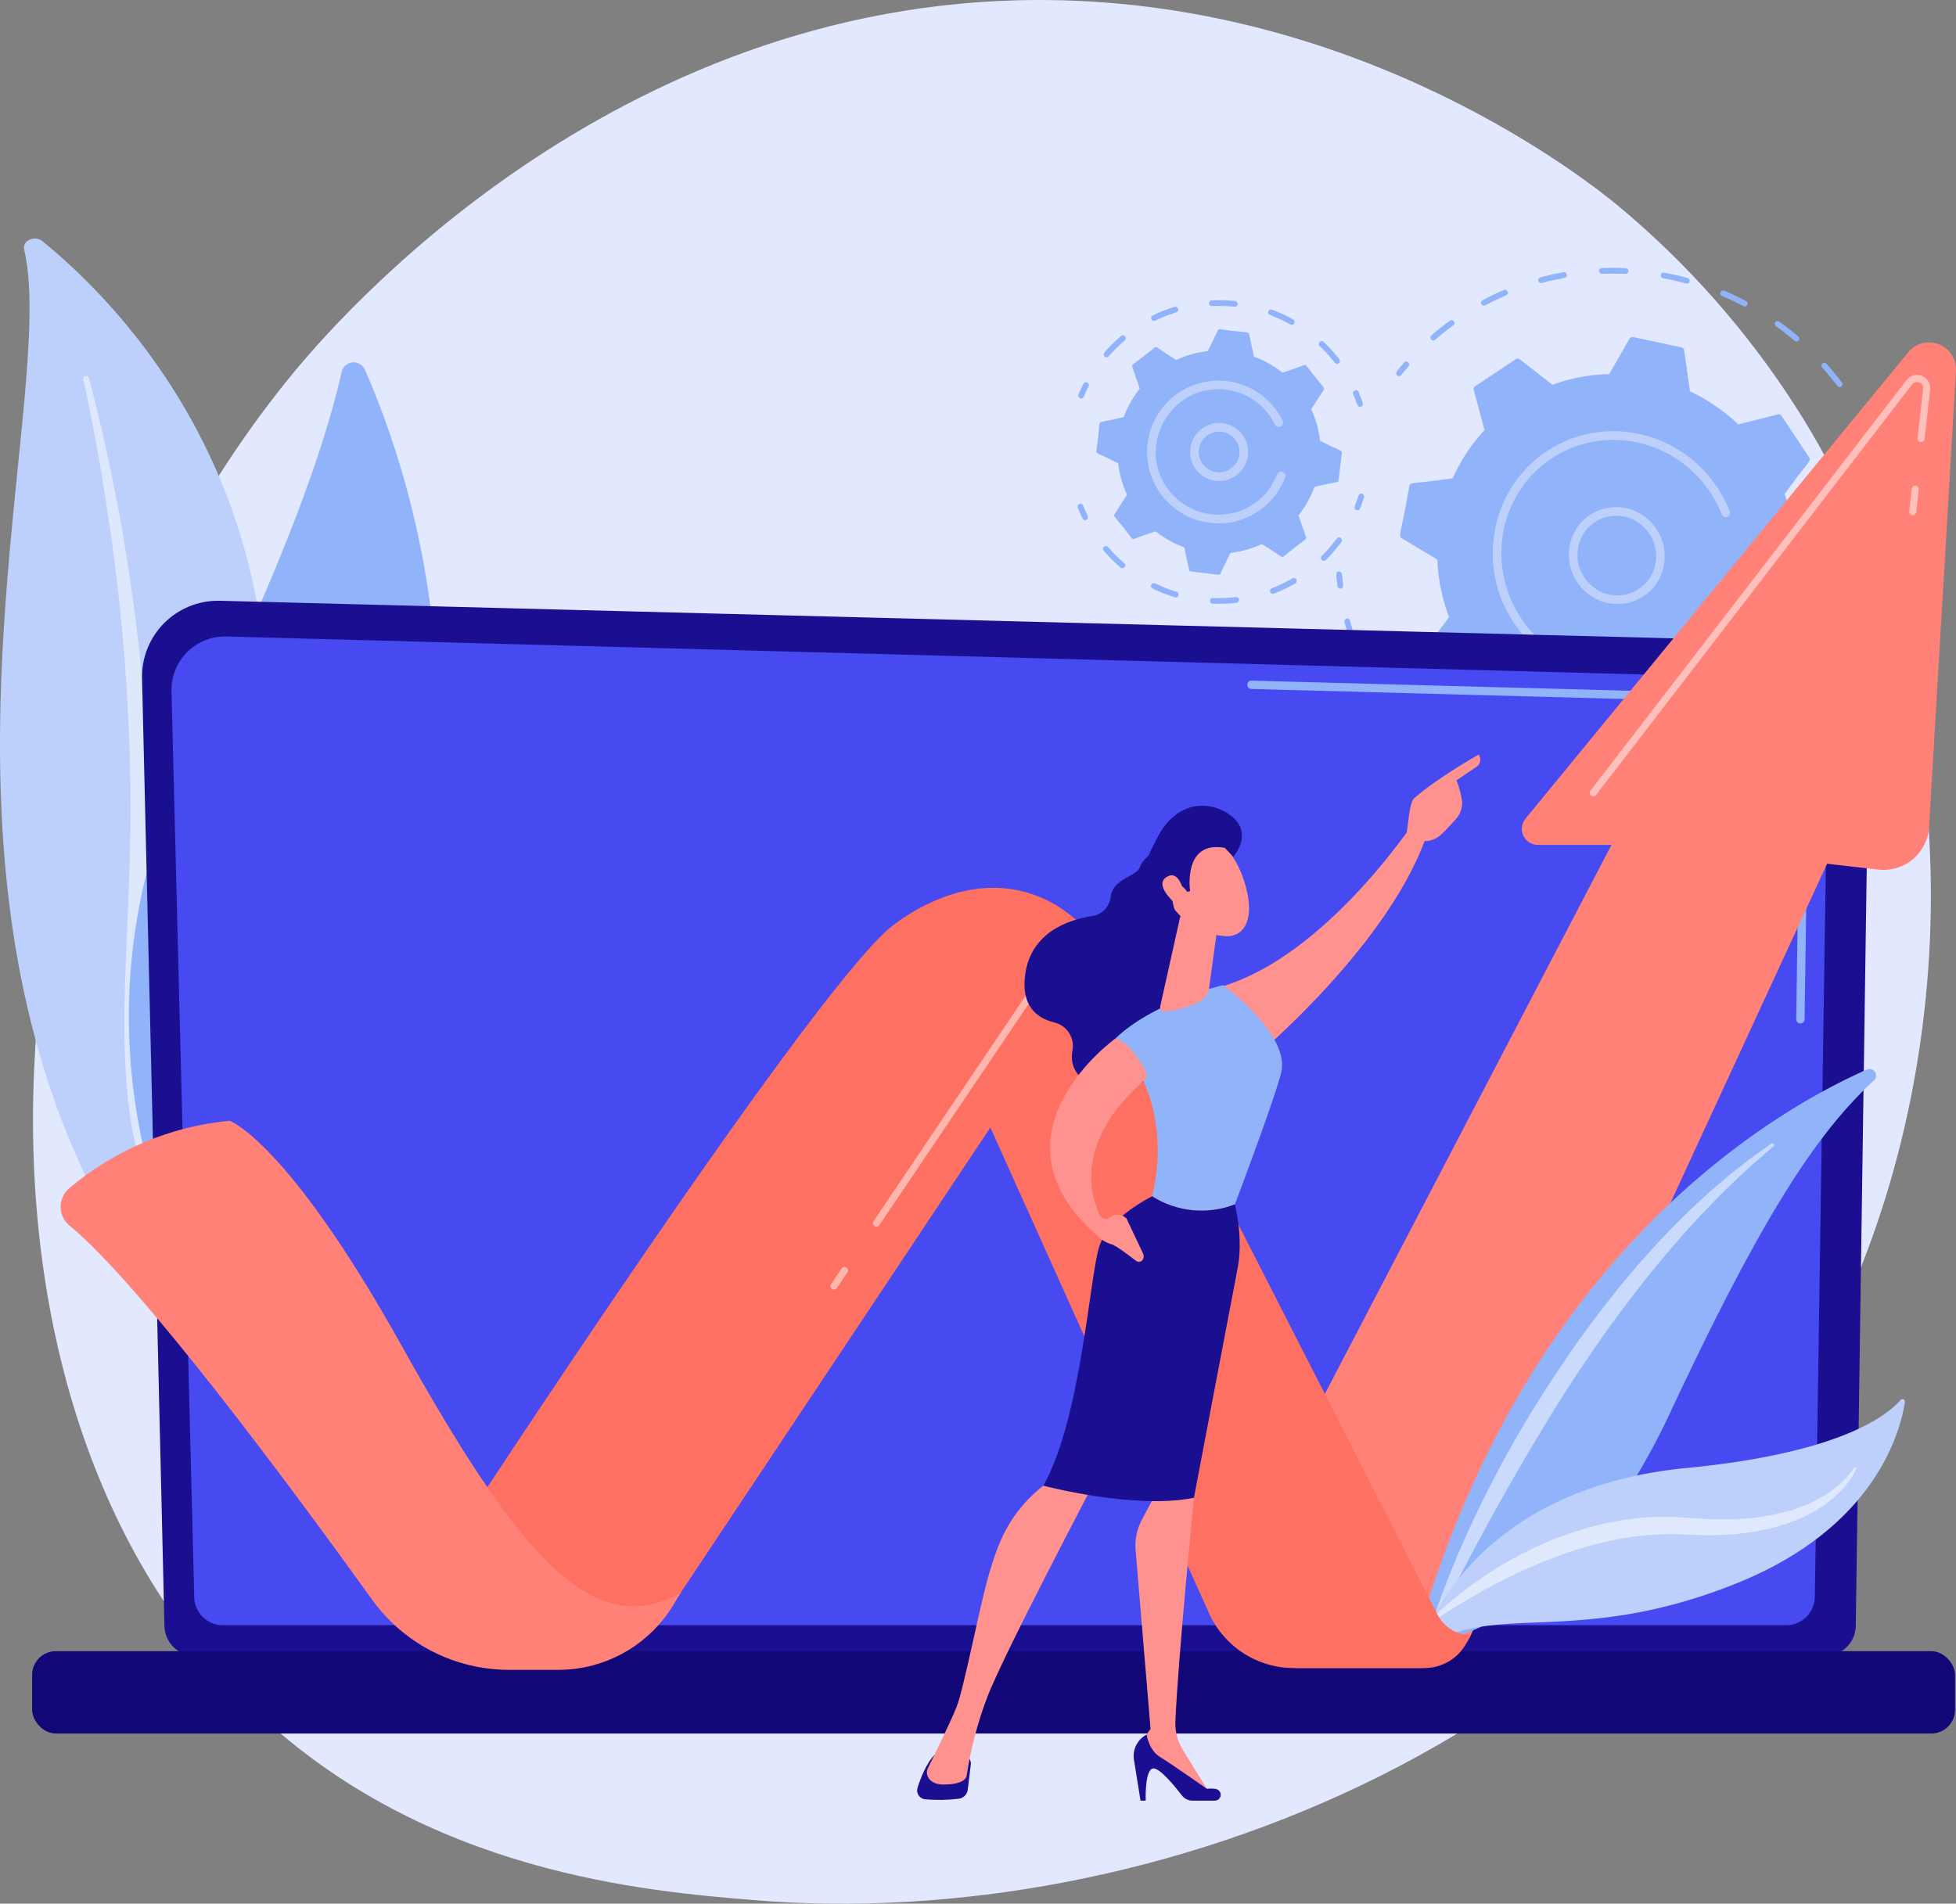 <svg id="Group_39305" data-name="Group 39305" xmlns="http://www.w3.org/2000/svg" xmlns:xlink="http://www.w3.org/1999/xlink" width="466.5" height="454.114" viewBox="0 0 466.5 454.114">
  <rect x="0" y="0" width="466.5" height="454.114" fill="#808080" stroke="none"/>
  <defs>
    <clipPath id="clip-path">
      <rect id="Rectangle_6413" data-name="Rectangle 6413" width="466.5" height="454.114" fill="none"/>
    </clipPath>
    <clipPath id="clip-path-2">
      <path id="Path_69215" data-name="Path 69215" d="M110.494,89.113C35.708,180.031,23.676,334.456,101.8,408.335c40.68,38.469,92.779,42.782,118.673,44.925C315.308,461.108,436.348,415.073,482.2,307.9c28.654-66.976,25.287-150.587-13.012-210.48A209.373,209.373,0,0,0,426.6,49.1C420.111,43.743,366.727.779,290.67.011,289.979,0,289.292,0,288.6,0,185.906,0,120.06,77.483,110.494,89.113" transform="translate(-48.543)" fill="none"/>
    </clipPath>
    <linearGradient id="linear-gradient" x1="0.162" y1="0.834" x2="0.162" y2="0.834" gradientUnits="objectBoundingBox">
      <stop offset="0" stop-color="#dae3fe"/>
      <stop offset="1" stop-color="#e9effd"/>
    </linearGradient>
    <clipPath id="clip-path-4">
      <rect id="Rectangle_6378" data-name="Rectangle 6378" width="68.585" height="255.711" fill="none"/>
    </clipPath>
    <clipPath id="clip-path-5">
      <rect id="Rectangle_6379" data-name="Rectangle 6379" width="34.183" height="151.683" fill="none"/>
    </clipPath>
    <clipPath id="clip-path-6">
      <path id="Path_69238" data-name="Path 69238" d="M214.171,888.864a18.109,18.109,0,0,0-5.321,13.254l5.342,225.928a7.211,7.211,0,0,0,7.194,7.187h388.99a7.211,7.211,0,0,0,7.193-7.187L620.805,904.5c0-3.952-4.657-11.669-13.191-11.089L227.45,883.578c-.157,0-.314-.006-.47-.006a18.143,18.143,0,0,0-12.809,5.292" transform="translate(-208.845 -883.572)" fill="none"/>
    </clipPath>
    <linearGradient id="linear-gradient-2" x1="-0.01" y1="1.001" x2="-0.009" y2="1.001" gradientUnits="objectBoundingBox">
      <stop offset="0" stop-color="#09005d"/>
      <stop offset="1" stop-color="#1a0f91"/>
    </linearGradient>
    <clipPath id="clip-path-7">
      <path id="Path_69239" data-name="Path 69239" d="M255.913,939.849a12.727,12.727,0,0,0-3.741,9.323l5.419,216.013a6.826,6.826,0,0,0,6.806,6.805h372.9a6.825,6.825,0,0,0,6.805-6.805l3.054-202.933c-.36-12.212-11.066-16.6-17.556-16.342l-364.352-9.775q-.171,0-.341,0a12.728,12.728,0,0,0-8.988,3.718" transform="translate(-252.168 -936.131)" fill="none"/>
    </clipPath>
    <linearGradient id="linear-gradient-3" x1="-0.022" y1="0.93" x2="-0.022" y2="0.93" gradientUnits="objectBoundingBox">
      <stop offset="0" stop-color="#4f52ff"/>
      <stop offset="1" stop-color="#4042e2"/>
    </linearGradient>
    <clipPath id="clip-path-9">
      <rect id="Rectangle_6385" data-name="Rectangle 6385" width="458.604" height="19.641" rx="5.654" fill="none"/>
    </clipPath>
    <linearGradient id="linear-gradient-4" x1="-0.016" y1="1.514" x2="-0.016" y2="1.514" xlink:href="#linear-gradient-2"/>
    <clipPath id="clip-path-10">
      <path id="Path_69241" data-name="Path 69241" d="M1998.123,506.03l-91.264,111.232a3.832,3.832,0,0,0,2.963,6.262h17.543l-85.629,164.048,10.366,32.3h29.447a13.529,13.529,0,0,0,12.282-7.857l84.961-184,12.232,1.4a10.869,10.869,0,0,0,12.086-10.158l6.415-108.772q.012-.195.012-.386v-.071a6.429,6.429,0,0,0-6.5-6.375,6.263,6.263,0,0,0-4.909,2.37" transform="translate(-1841.736 -503.66)" fill="none"/>
    </clipPath>
    <linearGradient id="linear-gradient-5" x1="-0.571" y1="1.194" x2="-0.571" y2="1.194" gradientUnits="objectBoundingBox">
      <stop offset="0" stop-color="#ff928e"/>
      <stop offset="1" stop-color="#fe7062"/>
    </linearGradient>
    <clipPath id="clip-path-12">
      <rect id="Rectangle_6387" data-name="Rectangle 6387" width="81.196" height="100.523" fill="none"/>
    </clipPath>
    <clipPath id="clip-path-13">
      <rect id="Rectangle_6388" data-name="Rectangle 6388" width="81.496" height="114.744" fill="none"/>
    </clipPath>
    <clipPath id="clip-path-14">
      <rect id="Rectangle_6389" data-name="Rectangle 6389" width="101.79" height="37.149" fill="none"/>
    </clipPath>
    <clipPath id="clip-path-15">
      <path id="Path_69247" data-name="Path 69247" d="M1405.211,1425.082l60.453,134.288a22.17,22.17,0,0,0,20.216,13.069h31.165a11.379,11.379,0,0,0,9.95-5.859l1.108-2a8.911,8.911,0,0,1-7.936-4.86L1439.62,1401.9Z" transform="translate(-1405.211 -1401.904)" fill="none"/>
    </clipPath>
    <linearGradient id="linear-gradient-6" x1="-1.052" y1="1.182" x2="-1.051" y2="1.182" xlink:href="#linear-gradient-5"/>
    <clipPath id="clip-path-16">
      <path id="Path_69248" data-name="Path 69248" d="M768.1,1315.79c-21.3,19.166-103.927,145.863-103.927,145.863l10.179,29.321h12.507a38.4,38.4,0,0,0,31.963-17.121L807.7,1340.314a13.221,13.221,0,0,1,19.2-3.051l-4.4-10.66a34.9,34.9,0,0,0-12.281-15.475,29.078,29.078,0,0,0-16.833-5.4c-14.118,0-25.288,10.066-25.288,10.066" transform="translate(-664.171 -1305.724)" fill="none"/>
    </clipPath>
    <linearGradient id="linear-gradient-7" x1="-0.637" y1="1.295" x2="-0.636" y2="1.295" xlink:href="#linear-gradient-5"/>
    <clipPath id="clip-path-17">
      <path id="Path_69249" data-name="Path 69249" d="M91.155,1664.559a5.806,5.806,0,0,0,.127,8.908c17.086,14.015,53.344,63.066,72.16,89.222a40.2,40.2,0,0,0,32.641,16.724h11.752a32.044,32.044,0,0,0,27.45-15.512l1.759-2.921c-21.249,12.176-39.357-10.116-66.637-59s-40.974-53.548-40.974-53.548a69.471,69.471,0,0,0-38.28,16.125" transform="translate(-89.136 -1648.434)" fill="none"/>
    </clipPath>
    <linearGradient id="linear-gradient-8" x1="0.056" y1="1.116" x2="0.056" y2="1.116" xlink:href="#linear-gradient-5"/>
    <clipPath id="clip-path-19">
      <rect id="Rectangle_6394" data-name="Rectangle 6394" width="2.29" height="6.998" fill="none"/>
    </clipPath>
    <clipPath id="clip-path-20">
      <rect id="Rectangle_6395" data-name="Rectangle 6395" width="51.098" height="62.115" fill="none"/>
    </clipPath>
    <clipPath id="clip-path-21">
      <rect id="Rectangle_6396" data-name="Rectangle 6396" width="4.186" height="5.392" fill="none"/>
    </clipPath>
    <clipPath id="clip-path-22">
      <path id="Path_69253" data-name="Path 69253" d="M1534.012,1248.126c-.752,2.286-6.389,2.58-6.945,7.075a5.158,5.158,0,0,1-4.316,4.534c-5.757.882-14.629,3.872-16.048,13.867-1.083,7.629,2.806,10.522,6.887,11.523a5.782,5.782,0,0,1,4.384,6.678c-.582,2.9.286,6.259,5.315,8.913,11.27,5.947,22.525-14.089,22.525-14.089l2.307-34.983-8.073-8.846s-5.1,2.48-6.035,5.328" transform="translate(-1506.519 -1242.798)" fill="none"/>
    </clipPath>
    <linearGradient id="linear-gradient-9" x1="-3.026" y1="3.995" x2="-3.024" y2="3.995" xlink:href="#linear-gradient-2"/>
    <clipPath id="clip-path-23">
      <path id="Path_69254" data-name="Path 69254" d="M1787.634,1234.129s5.214,14.85,9.238,16.55c0,0,32.92-27.468,41.38-53.959l-1.358-5.057s-22.5,35.593-49.26,42.467" transform="translate(-1787.634 -1191.662)" fill="none"/>
    </clipPath>
    <linearGradient id="linear-gradient-10" x1="-3.556" y1="3.526" x2="-3.554" y2="3.526" gradientUnits="objectBoundingBox">
      <stop offset="0" stop-color="#febbba"/>
      <stop offset="1" stop-color="#ff928e"/>
    </linearGradient>
    <clipPath id="clip-path-24">
      <path id="Path_69255" data-name="Path 69255" d="M1352.777,2581.152c-1.94,2.045-3.286,5.519-4.022,7.833a2.121,2.121,0,0,0,1.781,2.751,38.337,38.337,0,0,0,8.024-.126,2.476,2.476,0,0,0,2.172-2.167l.729-6a2.049,2.049,0,0,0-2.034-2.3Z" transform="translate(-1348.655 -2581.152)" fill="none"/>
    </clipPath>
    <linearGradient id="linear-gradient-11" x1="-15.593" y1="3.046" x2="-15.581" y2="3.046" xlink:href="#linear-gradient-2"/>
    <clipPath id="clip-path-25">
      <path id="Path_69256" data-name="Path 69256" d="M1674.645,2167.657l-3.437,6.455a13.09,13.09,0,0,0-1.489,7.239l3.562,42.656-2.72,3.739.331,2.027,16.613,9.8-6.536-10.615a11.933,11.933,0,0,1-1.766-6.783c.669-15.231,4.428-53.308,4.428-53.308l-1.123-6.6Z" transform="translate(-1669.674 -2162.267)" fill="none"/>
    </clipPath>
    <linearGradient id="linear-gradient-12" x1="-10.904" y1="1.325" x2="-10.897" y2="1.325" xlink:href="#linear-gradient-10"/>
    <clipPath id="clip-path-26">
      <path id="Path_69257" data-name="Path 69257" d="M1667.16,2557.27l1.565,9.737h1.235s-.282-7.836,1.922-7.688c1.637.109,5.062,4.3,6.714,6.446a3.191,3.191,0,0,0,2.533,1.242h5.3a1.4,1.4,0,0,0,.261-2.779,7.571,7.571,0,0,0-2.155-.057s-8.386-5.9-11.117-7.551-3.236-5.374-3.236-5.374a5.764,5.764,0,0,0-3.025,6.025" transform="translate(-1667.087 -2551.245)" fill="none"/>
    </clipPath>
    <linearGradient id="linear-gradient-13" x1="-11.903" y1="2.384" x2="-11.896" y2="2.384" xlink:href="#linear-gradient-2"/>
    <clipPath id="clip-path-27">
      <path id="Path_69258" data-name="Path 69258" d="M1391.5,2167.429c-9.183,7.024-11.567,14.65-13.676,21.68s-5.954,27.249-7.742,31.711c-1.5,3.737-5.54,11.976-6.814,14.554a2.354,2.354,0,0,0,.089,2.279c.5.808,1.52,1.643,3.6,1.643,4.036,0,5.5-1.129,5.574-2.306a91.624,91.624,0,0,1,4.774-18.248c3.5-9.538,25.523-51.312,25.523-51.312a6.536,6.536,0,0,0-5.173-2.744c-3.357,0-6.159,2.744-6.159,2.744" transform="translate(-1363.016 -2164.685)" fill="none"/>
    </clipPath>
    <linearGradient id="linear-gradient-14" x1="-4.722" y1="1.346" x2="-4.718" y2="1.346" xlink:href="#linear-gradient-10"/>
    <clipPath id="clip-path-29">
      <path id="Path_69260" data-name="Path 69260" d="M1547.674,1771.471c-2.312,6.965-4.336,41.115-13.348,57.115,0,0,21.76,5.751,35.908,2.884,0,0,8.979-47.337,10.41-54.7s-.642-15.292-.642-15.292a21.969,21.969,0,0,1-19.732-1.922s-10.283,4.953-12.6,11.917" transform="translate(-1534.326 -1759.554)" fill="none"/>
    </clipPath>
    <linearGradient id="linear-gradient-15" x1="-2.612" y1="2.039" x2="-2.61" y2="2.039" xlink:href="#linear-gradient-2"/>
    <clipPath id="clip-path-30">
      <path id="Path_69261" data-name="Path 69261" d="M1710.715,1340.683l-4.618,20.746c-.442,1.827,1.224,1.528,3.071,1.18,3.026-.571,6.925-1.745,8.229-4.1a2.242,2.242,0,0,0,.236-.782l1.984-14.386a2.585,2.585,0,0,0-1.513-2.716l-3.829-1.7a2.582,2.582,0,0,0-3.56,1.755" transform="translate(-1706.024 -1338.705)" fill="none"/>
    </clipPath>
    <linearGradient id="linear-gradient-16" x1="-19.569" y1="9.653" x2="-19.558" y2="9.653" xlink:href="#linear-gradient-10"/>
    <clipPath id="clip-path-31">
      <path id="Path_69262" data-name="Path 69262" d="M1555.709,1574.481a7.264,7.264,0,0,0,3.181,1.843c1.064.318,4.214,2.7,5.811,3.943a1.093,1.093,0,0,0,1.6-.288,1.5,1.5,0,0,0,.084-1.433l-3.991-8.439a3.078,3.078,0,0,0-4-.173,1.519,1.519,0,0,1-2.3-.521c-2.173-4.426-6.277-17.444,10.519-32.154a1.821,1.821,0,0,0,.4-2.212c-1.18-2.267-3.879-6.769-7.184-7.864,0,0-32.236,23.063-4.123,47.3" transform="translate(-1544.2 -1527.184)" fill="none"/>
    </clipPath>
    <linearGradient id="linear-gradient-17" x1="-4.535" y1="3.455" x2="-4.532" y2="3.455" xlink:href="#linear-gradient-10"/>
    <clipPath id="clip-path-32">
      <path id="Path_69263" data-name="Path 69263" d="M1716.4,1246.254c4.422,6.081,9.525,7.169,13.045,7.356s6.953-2.854,4.84-11.33-7.03-11.8-7.03-11.8a4.619,4.619,0,0,0-2.5-.739c-5.945,0-12.219,11.2-8.352,16.519" transform="translate(-1715.21 -1229.735)" fill="none"/>
    </clipPath>
    <linearGradient id="linear-gradient-18" x1="-9.478" y1="8.881" x2="-9.472" y2="8.881" xlink:href="#linear-gradient-10"/>
    <clipPath id="clip-path-33">
      <path id="Path_69264" data-name="Path 69264" d="M1682.71,1191.937c-4.194,7.649-5.715,13.025-2.2,17.778s6.159.677,6.159.677-1.612-4.114-.275-5.879,3.063,1.027,3.063,1.027l.693-.2s-1.8-12.146,8.282-10.288l2.039,2.123s4.936-5.559-.526-9.761a11.235,11.235,0,0,0-6.848-2.433c-3.89,0-7.789,2.215-10.388,6.956" transform="translate(-1678.554 -1184.981)" fill="none"/>
    </clipPath>
    <linearGradient id="linear-gradient-19" x1="-6.587" y1="6.698" x2="-6.583" y2="6.698" xlink:href="#linear-gradient-2"/>
    <clipPath id="clip-path-34">
      <path id="Path_69265" data-name="Path 69265" d="M1710.506,1287.746c-3.192,1.786,1.15,5.837,2.891,7.216l1.19-2.753s-.681-4.783-2.989-4.783a2.234,2.234,0,0,0-1.092.321" transform="translate(-1709.366 -1287.425)" fill="none"/>
    </clipPath>
    <linearGradient id="linear-gradient-20" x1="-31.091" y1="27.275" x2="-31.073" y2="27.275" xlink:href="#linear-gradient-10"/>
    <clipPath id="clip-path-35">
      <path id="Path_69266" data-name="Path 69266" d="M2070.345,1120.379c-1.042.924-1.466,6.875-1.705,8.234.869,3.13,3.6,2.623,3.531,1.888a5.71,5.71,0,0,0,4.727-1.571c1.193-1.1,2.516-2.552,3.5-3.675a5.783,5.783,0,0,0,1.46-4.039,19.969,19.969,0,0,0-1.353-5.164l4.94-3.334a2.024,2.024,0,0,0,.344-2.8s-9.9,5.539-15.445,10.463" transform="translate(-2068.64 -1109.916)" fill="none"/>
    </clipPath>
    <linearGradient id="linear-gradient-21" x1="-11.613" y1="9.929" x2="-11.607" y2="9.929" xlink:href="#linear-gradient-10"/>
    <clipPath id="clip-path-36">
      <path id="Path_69267" data-name="Path 69267" d="M2089.012,1161.71l-1.88,2.944.688.44,1.765-2.764,4-2.138a.826.826,0,0,1,.254.509,1.736,1.736,0,0,1-.627,1.157c-1.146,1.2-3.517,6.958-3.617,7.2l.755.31c.668-1.627,2.589-6.046,3.453-6.948a2.427,2.427,0,0,0,.851-1.773,1.774,1.774,0,0,0-.746-1.272l-.211-.172Z" transform="translate(-2087.132 -1159.207)" fill="none"/>
    </clipPath>
    <linearGradient id="linear-gradient-22" x1="-30.006" y1="29.349" x2="-29.992" y2="29.349" xlink:href="#linear-gradient-10"/>
  </defs>
  <g id="Group_39304" data-name="Group 39304" clip-path="url(#clip-path)">
    <g id="Group_39227" data-name="Group 39227" transform="translate(7.873)">
      <g id="Group_39226" data-name="Group 39226" clip-path="url(#clip-path-2)">
        <rect id="Rectangle_6377" data-name="Rectangle 6377" width="670.756" height="669.349" transform="matrix(0.734, -0.68, 0.68, 0.734, -254.75, 212.98)" fill="url(#linear-gradient)"/>
      </g>
    </g>
    <g id="Group_39235" data-name="Group 39235">
      <g id="Group_39234" data-name="Group 39234" clip-path="url(#clip-path)">
        <path id="Path_69216" data-name="Path 69216" d="M2712.713,1049.6a.692.692,0,0,1-.012.745c-.5.755-1.033,1.511-1.571,2.249a.672.672,0,0,1-.952.133c-.741-.553.024-1.125,1.389-3.167a.67.67,0,0,1,.944-.172.7.7,0,0,1,.2.213" transform="translate(-2270.391 -879.094)" fill="#91b3fa"/>
        <path id="Path_69217" data-name="Path 69217" d="M2091.675,942.22c-1.2,1.263-2.47,2.493-3.769,3.655a.679.679,0,0,1-.962-.068c-.683-.786.2-.83,3.741-4.552a.675.675,0,0,1,.963-.009.694.694,0,0,1,.028.973m-10.469,8.919c-1.443.992-2.953,1.944-4.436,2.8a.693.693,0,0,1-.692-1.2c1.477-.852,2.934-1.771,4.347-2.741a.693.693,0,0,1,.781,1.143m-12.074,6.564c-1.608.667-3.265,1.277-4.924,1.814a.692.692,0,0,1-.439-1.312c1.626-.526,3.249-1.124,4.824-1.777a.692.692,0,0,1,.539,1.275m-12.67,3.1a.672.672,0,0,1-.532.8c-1.717.317-3.47.568-5.211.748a.69.69,0,0,1-.166-1.37c1.706-.176,3.424-.422,5.106-.732a.7.7,0,0,1,.8.554m-13.616,1.207a.668.668,0,0,1-.685.671c-1.753-.045-3.527-.16-5.272-.342a.687.687,0,0,1,.113-1.37c1.71.178,3.448.291,5.166.335a.7.7,0,0,1,.678.706m-13.716-2.125a.7.7,0,0,1,.088.508.666.666,0,0,1-.808.514c-1.716-.4-3.437-.878-5.115-1.411a.7.7,0,0,1-.461-.864.666.666,0,0,1,.846-.448c1.644.523,3.331.988,5.012,1.383a.7.7,0,0,1,.437.319m-13.031-4.5a.7.7,0,0,1,.046.641.668.668,0,0,1-.9.336c-1.6-.743-3.2-1.559-4.744-2.426a.7.7,0,0,1-.279-.937.668.668,0,0,1,.922-.263c1.513.849,3.077,1.648,4.648,2.376a.7.7,0,0,1,.3.273m-11.93-6.3a.671.671,0,0,1-.95.142c-1.425-1.055-2.829-2.181-4.173-3.347a.678.678,0,1,1,.875-1.037c1.316,1.142,2.692,2.245,4.089,3.279a.7.7,0,0,1,.159.963m-25.77-38.866c1.313,5.036,2.077,5.569,1.1,5.894a.693.693,0,0,1-.868-.439c-.58-1.682-1.1-3.407-1.551-5.129a.678.678,0,1,1,1.317-.325M1993.8,939.84a.677.677,0,0,1-.962-.058c-1.187-1.323-2.34-2.71-3.426-4.122a.677.677,0,1,1,1.069-.831c1.065,1.384,2.195,2.744,3.358,4.04a.691.691,0,0,1-.038.971m-10.6-16.713c2.294,4.666,3.155,5.044,2.268,5.566a.7.7,0,0,1-.935-.253c-.908-1.538-1.766-3.127-2.55-4.721a.677.677,0,1,1,1.218-.593" transform="translate(-1656.408 -762.162)" fill="#91b3fa"/>
        <path id="Path_69218" data-name="Path 69218" d="M1966.492,841.109c.206,2.311.628,3.37-.29,3.473a.7.7,0,0,1-.764-.609c-.309-2.381-.571-3.44.314-3.5a.787.787,0,0,1,.74.638" transform="translate(-1646.433 -704.159)" fill="#91b3fa"/>
        <path id="Path_69219" data-name="Path 69219" d="M2056.111,532.209a.692.692,0,0,1-.064.812c-.587.673-1.167,1.366-1.723,2.059a.673.673,0,0,1-.958.089.7.7,0,0,1-.108-.969c.568-.708,1.159-1.415,1.759-2.1a.674.674,0,0,1,.961-.05.716.716,0,0,1,.133.16" transform="translate(-1720.13 -445.611)" fill="#91b3fa"/>
        <path id="Path_69220" data-name="Path 69220" d="M2206.849,429.145c.952,1.667,1.846,3.393,2.656,5.129a.68.68,0,0,1-.322.911c-.957.44-.725-.493-3.51-5.37a.683.683,0,0,1,.245-.936.7.7,0,0,1,.931.266m-5.3-6.859c-.833.641-.83-.344-4.562-4.495a.69.69,0,0,1,.037-.972.678.678,0,0,1,.963.057c1.277,1.42,2.515,2.916,3.679,4.446a.689.689,0,0,1-.117.964m11.338,20.732c.569,1.827,1.069,3.7,1.485,5.572a.673.673,0,0,1-.514.812c-1.034.215-.6-.639-2.269-6a.676.676,0,0,1,.443-.855.7.7,0,0,1,.855.466m-21.466-32.5a.692.692,0,0,1-.052.8.673.673,0,0,1-.959.076c-1.431-1.215-2.928-2.383-4.448-3.47a.7.7,0,0,1-.176-.96.671.671,0,0,1,.947-.158c1.552,1.11,3.079,2.3,4.54,3.542a.718.718,0,0,1,.147.171m-12.351-8.357a.7.7,0,0,1,.031.673.668.668,0,0,1-.914.287c-1.65-.871-3.357-1.682-5.074-2.412a.7.7,0,0,1-.379-.9.667.667,0,0,1,.885-.365c1.752.745,3.495,1.573,5.179,2.462a.7.7,0,0,1,.272.257m-13.813-5.454a.7.7,0,0,1,.083.532.666.666,0,0,1-.826.484c-1.793-.489-3.627-.909-5.452-1.246a.7.7,0,0,1-.563-.8.666.666,0,0,1,.782-.553c1.862.344,3.734.772,5.563,1.272a.7.7,0,0,1,.413.313m-14.6-2.306a.7.7,0,0,1,.1.383.668.668,0,0,1-.7.656c-1.848-.086-3.72-.093-5.566-.023a.7.7,0,0,1-.719-.662.668.668,0,0,1,.64-.714c1.884-.073,3.794-.065,5.68.023a.7.7,0,0,1,.561.337m-14.6,1.189c.205,1.053-.633.576-5.947,2.01a.692.692,0,0,1-.376-1.33c1.813-.489,3.671-.906,5.522-1.238a.7.7,0,0,1,.8.558m-14.1,4.058c.43.986-.481.7-5.333,3.294a.693.693,0,0,1-.655-1.22c1.656-.884,3.368-1.706,5.09-2.442a.689.689,0,0,1,.9.368m-12.773,7.153a.686.686,0,0,1-.174.912c-1.493,1.086-2.951,2.243-4.334,3.441a.679.679,0,0,1-.961-.083.692.692,0,0,1,.063-.97c1.412-1.222,2.9-2.4,4.423-3.511a.681.681,0,0,1,.952.163c.011.015.021.031.031.047" transform="translate(-1762.39 -330.094)" fill="#91b3fa"/>
        <path id="Path_69221" data-name="Path 69221" d="M2788.576,784.578c.2,2.4.413,3.46-.475,3.481-.923.022-.678-.94-.883-3.393a.669.669,0,0,1,.622-.731.7.7,0,0,1,.736.643" transform="translate(-2335.175 -656.793)" fill="#91b3fa"/>
        <path id="Path_69222" data-name="Path 69222" d="M2161.92,551.864l-8.48-5.087a43.932,43.932,0,0,0-2.791-13.709c5.527-7.691,6.46-7.838,5.871-8.727l-6.59-9.935a.813.813,0,0,0-.875-.345l-9.429,2.389a43.766,43.766,0,0,0-11.533-7.887l-1.4-9.8a.83.83,0,0,0-.645-.694l-11.518-2.458a.784.784,0,0,0-.847.376l-4.863,8.468a41.726,41.726,0,0,0-13.511,2.543l-7.824-6.071a.8.8,0,0,0-.932-.041l-9.7,6.459a.8.8,0,0,0-.324.877l2.556,9.58a41.872,41.872,0,0,0-7.572,11.5c-9.423,1.385-10.154.821-10.35,1.85-1.957,11.408-2.738,11.9-1.809,12.456l8.48,5.088a43.924,43.924,0,0,0,2.792,13.709c-5.524,7.686-6.46,7.838-5.871,8.727,6.717,9.758,6.451,10.537,7.465,10.28l9.429-2.389a43.754,43.754,0,0,0,11.533,7.888c1.543,9.437,1,10.277,2.042,10.5,11.44,2.232,11.84,3,12.365,2.082l4.863-8.468a41.71,41.71,0,0,0,13.511-2.543c7.589,5.642,7.872,6.7,8.757,6.111,9.48-6.562,10.3-6.3,10.023-7.336l-2.556-9.579a41.892,41.892,0,0,0,7.572-11.5c9.391-1.38,10.153-.816,10.35-1.851,1.957-11.408,2.738-11.9,1.809-12.457" transform="translate(-1725.036 -415.211)" fill="#91b3fa"/>
        <path id="Path_69223" data-name="Path 69223" d="M2327.074,765.3a11.336,11.336,0,0,1-16.142.626,11.685,11.685,0,0,1-.948-16.329,11.337,11.337,0,0,1,16.142-.627,11.683,11.683,0,0,1,.948,16.329m-1.626-15.571,0-.006Zm-13.157,14.683a9.3,9.3,0,0,0,13.257-.514,9.594,9.594,0,0,0-.778-13.411,9.311,9.311,0,0,0-13.257.515,9.6,9.6,0,0,0,.778,13.41" transform="translate(-1932.928 -624.923)" fill="#bdd0fb"/>
        <path id="Path_69224" data-name="Path 69224" d="M2249.357,648.7h0a30.64,30.64,0,0,1,2.29,4.592,1.023,1.023,0,0,1-.406,1.255,1.023,1.023,0,0,1-1.488-.519,28.645,28.645,0,0,0-2.739-5.231c-8.241-12.424-24.605-16.181-36.948-8.681q-.472.287-.937.6c-12.514,8.334-15.666,25.407-7.231,38.13,8.425,12.7,25.4,16.391,37.885,8.084,7.429-4.948,9-10.938,9.8-11.422a1.044,1.044,0,0,1,1.467,1.34,28.646,28.646,0,0,1-11.125,12.455c-21.617,13.137-49.034-6.47-44.263-31.625a28.666,28.666,0,0,1,12.321-18.693q.5-.335,1.016-.647a28.57,28.57,0,0,1,20.956-3.5,29.906,29.906,0,0,1,18.751,12.834q.337.508.654,1.029" transform="translate(-1839.101 -531.327)" fill="#bdd0fb"/>
        <path id="Path_69225" data-name="Path 69225" d="M1665.494,510.81a24.061,24.061,0,0,0-2.1-7.509l2.993-4.64c.332-.515-.234-.611-4.119-5.738-.366-.465-.608.006-5.722,1.661a24.071,24.071,0,0,0-6.8-3.819l-1.166-5.4c-.13-.6-.6-.266-6.969-1.145a.454.454,0,0,0-.463.253l-2.411,4.971a24.062,24.062,0,0,0-7.509,2.1c-4.494-2.767-4.693-3.341-5.167-2.968-5.089,4.145-5.556,4.036-5.36,4.6l1.809,5.217a24.057,24.057,0,0,0-3.819,6.8l-5.4,1.166c-.6.129-.266.6-1.145,6.97-.071.585.413.415,5.224,2.873a24.072,24.072,0,0,0,2.1,7.509l-2.993,4.64c-.332.515.235.611,4.119,5.738.364.463.582,0,5.722-1.661a24.06,24.06,0,0,0,6.8,3.819l1.166,5.4a.454.454,0,0,0,.39.355l6.58.79a.454.454,0,0,0,.463-.253l2.411-4.971a24.067,24.067,0,0,0,7.509-2.1c4.494,2.767,4.693,3.341,5.167,2.968,5.087-4.143,5.555-4.036,5.36-4.6l-1.809-5.216a24.069,24.069,0,0,0,3.819-6.8c5.135-1.221,5.683-.955,5.755-1.555l.79-6.58c.071-.588-.437-.428-5.224-2.873" transform="translate(-1350.678 -405.684)" fill="#91b3fa"/>
        <path id="Path_69226" data-name="Path 69226" d="M1762.489,633.325a6.915,6.915,0,1,1-1.247-9.7,6.911,6.911,0,0,1,1.247,9.7m-1.876-8.884,0-.006Zm.245,7.625a4.854,4.854,0,1,0-8.656-2.349,4.861,4.861,0,0,0,8.656,2.349" transform="translate(-1466.262 -521.278)" fill="#bdd0fb"/>
        <path id="Path_69227" data-name="Path 69227" d="M1994.247,726.882c-.277.886-.593,1.774-.939,2.638a.687.687,0,0,1-.893.382c-.887-.355-.194-1.145.521-3.43a.687.687,0,0,1,1.311.41" transform="translate(-1668.928 -608.246)" fill="#91b3fa"/>
        <path id="Path_69228" data-name="Path 69228" d="M1678.811,791.4a36.712,36.712,0,0,1-3.7,4.283.687.687,0,0,1-.967-.976c3.564-3.531,3.6-4.951,4.521-4.268a.687.687,0,0,1,.145.961m-10.743,8.926a.688.688,0,0,1-.25.939,36.229,36.229,0,0,1-5.106,2.444.687.687,0,0,1-.494-1.282,34.8,34.8,0,0,0,4.911-2.351.7.7,0,0,1,.939.25m-13.762,4.538a.687.687,0,0,1-.508,1.039,36.487,36.487,0,0,1-5.655.209.687.687,0,0,1,.056-1.373,35.106,35.106,0,0,0,5.441-.2.687.687,0,0,1,.666.326m-14.427-1.3a.687.687,0,0,1-.787,1.014,36.016,36.016,0,0,1-5.268-2.07.687.687,0,1,1,.6-1.235,34.623,34.623,0,0,0,5.066,1.991.685.685,0,0,1,.387.3m-12.766-6.164a.687.687,0,0,1-.969.078,36.383,36.383,0,0,1-4.01-3.995.687.687,0,0,1,1.043-.895,34.948,34.948,0,0,0,3.858,3.843.687.687,0,0,1,.078.969" transform="translate(-1358.903 -662.104)" fill="#91b3fa"/>
        <path id="Path_69229" data-name="Path 69229" d="M1585.971,741.361c.922,2.346,1.6,2.979.764,3.384a.681.681,0,0,1-.918-.318c-.4-.832-.783-1.7-1.125-2.564a.687.687,0,0,1,1.279-.5" transform="translate(-1327.641 -620.759)" fill="#91b3fa"/>
        <path id="Path_69230" data-name="Path 69230" d="M1588.062,563.317c-1.136,2.26-1.153,3.18-2.012,2.828a.687.687,0,0,1-.376-.9c.351-.857.741-1.715,1.16-2.549a.687.687,0,1,1,1.228.617" transform="translate(-1328.46 -471.122)" fill="#91b3fa"/>
        <path id="Path_69231" data-name="Path 69231" d="M1679.142,456.564c-.9.7-.953-.681-4.557-4.095a.687.687,0,0,1,.945-1,36.216,36.216,0,0,1,3.735,4.128.687.687,0,0,1-.123.964m-10.619-9.511a.687.687,0,0,1-.935.263c-4.366-2.448-5.661-2.058-5.263-3.132a.687.687,0,0,1,.883-.4,36.078,36.078,0,0,1,5.052,2.339.688.688,0,0,1,.263.935m-13.493-4.58c-.121,1.138-1.137.219-6.108.46a.687.687,0,0,1-.066-1.373,36.463,36.463,0,0,1,5.563.157.688.688,0,0,1,.612.755m-14.212,1.1c.336,1.1-.963.646-5.441,2.814a.687.687,0,0,1-.6-1.237,36.312,36.312,0,0,1,5.182-2.034.688.688,0,0,1,.858.456m-12.723,7.553c-3.817,3.232-3.91,4.587-4.777,3.835a.687.687,0,0,1-.069-.969,36.321,36.321,0,0,1,3.958-3.914.687.687,0,1,1,.888,1.049" transform="translate(-1359.844 -369.912)" fill="#91b3fa"/>
        <path id="Path_69232" data-name="Path 69232" d="M1991.031,574.377c.367.855.7,1.734,1,2.613a.687.687,0,0,1-.429.872c-.9.308-.892-.739-1.838-2.943a.687.687,0,0,1,1.263-.542" transform="translate(-1667.014 -480.874)" fill="#91b3fa"/>
        <path id="Path_69233" data-name="Path 69233" d="M1719.272,569.363a1.031,1.031,0,1,1-1.835.94,14.987,14.987,0,0,0-11.674-8.311c-13.173-1.581-21.755,13.654-13.548,24.1a14.984,14.984,0,0,0,19.527,3.548c6.419-3.9,5.456-8.831,7.541-8.033a1.03,1.03,0,0,1,.595,1.33,17.025,17.025,0,1,1-2.513-16.6h0a17.158,17.158,0,0,1,1.907,3.033" transform="translate(-1413.366 -469.03)" fill="#bdd0fb"/>
        <path id="Path_69234" data-name="Path 69234" d="M5.766,353.439c-.5-2.119,2.484-3.528,4.31-2.048,18.541,15.034,63.088,60.056,51.986,138.735C48.132,588.84,71.946,624.86,101.588,646.832c0,0-40.709-10.332-66.321-46.882-62.883-89.739-20.648-208.822-29.5-246.51" transform="translate(0 -293.888)" fill="#bdd0fb"/>
        <g id="Group_39230" data-name="Group 39230" transform="translate(19.865 89.701)" opacity="0.5">
          <g id="Group_39229" data-name="Group 39229">
            <g id="Group_39228" data-name="Group 39228" clip-path="url(#clip-path-4)">
              <path id="Path_69235" data-name="Path 69235" d="M122.494,553.76c2.319,10.989,4.387,22.012,5.984,33.085q2.5,16.6,3.813,33.285c.823,11.122,1.4,22.256,1.438,33.395.091,11.138-.372,22.267-.882,33.439-.438,11.168-.952,22.417-.134,33.745a100.035,100.035,0,0,0,7.906,33.4c1.18,2.664,2.422,5.32,3.832,7.887,1.356,2.59,2.845,5.129,4.385,7.644a120.631,120.631,0,0,0,10.517,14.467,132.678,132.678,0,0,0,27.693,24.235,2.773,2.773,0,0,0,3.506-.4,1.964,1.964,0,0,0-.4-2.987l-.007-.005c-2.477-1.74-4.927-3.5-7.279-5.352-1.193-.909-2.337-1.862-3.5-2.8-1.122-.971-2.287-1.9-3.373-2.9a120.352,120.352,0,0,1-30.216-41.454,97.594,97.594,0,0,1-5.243-15.741A107.462,107.462,0,0,1,138,720.4c-.891-11-.489-22.133-.144-33.3.328-11.173.569-22.4.274-33.623q-.195-8.415-.739-16.818c-.163-2.8-.388-5.6-.608-8.4q-.376-4.194-.814-8.382-1.805-16.749-4.8-33.366c-2.064-11.062-4.467-22.073-7.357-32.985a.68.68,0,0,0-.8-.436.588.588,0,0,0-.51.669" transform="translate(-122.483 -553.077)" fill="#fff"/>
            </g>
          </g>
        </g>
        <path id="Path_69236" data-name="Path 69236" d="M209.219,747.591a4.667,4.667,0,0,1-7.639-1.3c-7.546-16.659-24.621-65.689,3.58-122.174,23.814-47.7,32.195-75.827,35.114-88.859a2.927,2.927,0,0,1,5.534-.538c12.577,28.507,45.786,125.473-36.589,212.872" transform="translate(-158.788 -446.532)" fill="#91b3fa"/>
        <g id="Group_39233" data-name="Group 39233" transform="translate(44.778 147.637)" style="mix-blend-mode: soft-light;isolation: isolate">
          <g id="Group_39232" data-name="Group 39232">
            <g id="Group_39231" data-name="Group 39231" clip-path="url(#clip-path-5)">
              <path id="Path_69237" data-name="Path 69237" d="M277.621,1061.97a1.3,1.3,0,0,1-1.523-1.294c.012-.81,1.589-81.783,31.705-149.6a1.294,1.294,0,0,1,2.366,1.051c-29.9,67.324-31.471,147.786-31.483,148.59a1.294,1.294,0,0,1-1.064,1.254" transform="translate(-276.097 -910.307)" fill="#fff"/>
            </g>
          </g>
        </g>
      </g>
    </g>
    <g id="Group_39237" data-name="Group 39237" transform="translate(33.871 143.301)">
      <g id="Group_39236" data-name="Group 39236" clip-path="url(#clip-path-6)">
        <rect id="Rectangle_6381" data-name="Rectangle 6381" width="470.508" height="369.054" transform="matrix(0.949, -0.316, 0.316, 0.949, -75.61, 25.166)" fill="url(#linear-gradient-2)"/>
      </g>
    </g>
    <g id="Group_39239" data-name="Group 39239" transform="translate(40.897 151.825)">
      <g id="Group_39238" data-name="Group 39238" clip-path="url(#clip-path-7)">
        <rect id="Rectangle_6382" data-name="Rectangle 6382" width="456.712" height="428.541" transform="matrix(0.79, -0.613, 0.613, 0.79, -114.321, 88.65)" fill="url(#linear-gradient-3)"/>
      </g>
    </g>
    <g id="Group_39241" data-name="Group 39241">
      <g id="Group_39240" data-name="Group 39240" clip-path="url(#clip-path)">
        <path id="Path_69240" data-name="Path 69240" d="M1966.184,1082.826h-.015a1,1,0,0,1-.983-1.012l.925-63.033c-.017-3.744-1.154-6.734-3.378-8.865-4.152-3.978-10.744-3.775-11.022-3.762l-116.455-3.123a1,1,0,0,1-.97-1.023.955.955,0,0,1,1.024-.969l116.386,3.123c.724-.043,7.743-.164,12.417,4.314,2.63,2.52,3.973,5.991,3.993,10.315l-.926,63.053a1,1,0,0,1-1,.983" transform="translate(-1536.795 -838.683)" fill="#91b3fa"/>
      </g>
    </g>
    <g id="Group_39243" data-name="Group 39243" transform="translate(7.662 393.876)">
      <g id="Group_39242" data-name="Group 39242" clip-path="url(#clip-path-9)">
        <rect id="Rectangle_6384" data-name="Rectangle 6384" width="458.904" height="49.705" transform="matrix(0.998, -0.066, 0.066, 0.998, -1.287, 0.085)" fill="url(#linear-gradient-4)"/>
      </g>
    </g>
    <g id="Group_39245" data-name="Group 39245" transform="translate(298.699 81.685)">
      <g id="Group_39244" data-name="Group 39244" clip-path="url(#clip-path-10)">
        <rect id="Rectangle_6386" data-name="Rectangle 6386" width="357.216" height="308.913" transform="translate(-141.36 228.927) rotate(-58.305)" fill="url(#linear-gradient-5)"/>
      </g>
    </g>
    <g id="Group_39256" data-name="Group 39256">
      <g id="Group_39255" data-name="Group 39255" clip-path="url(#clip-path)">
        <g id="Group_39248" data-name="Group 39248" transform="translate(379.163 89.425)" opacity="0.49">
          <g id="Group_39247" data-name="Group 39247">
            <g id="Group_39246" data-name="Group 39246" clip-path="url(#clip-path-12)">
              <path id="Path_69242" data-name="Path 69242" d="M2338.7,651.905a.844.844,0,0,1-.668-1.358l75.361-97.921a3.156,3.156,0,0,1,5.638,2.28l-1.33,11.738a.843.843,0,0,1-1.676-.19l1.33-11.738a1.469,1.469,0,0,0-2.625-1.061l-75.361,97.922a.843.843,0,0,1-.669.329" transform="translate(-2337.861 -551.382)" fill="#fff"/>
            </g>
          </g>
        </g>
        <path id="Path_69243" data-name="Path 69243" d="M2188.852,1572.383c-22.424,9.942-81.99,44.345-107.707,137.08,0,0,34.692.581,60.72-55.054,22.259-47.579,35.06-66.8,48.691-79.457a1.563,1.563,0,0,0-1.7-2.569" transform="translate(-1743.617 -1317.246)" fill="#91b3fa"/>
        <g id="Group_39251" data-name="Group 39251" transform="translate(341.633 272.723)" opacity="0.51">
          <g id="Group_39250" data-name="Group 39250">
            <g id="Group_39249" data-name="Group 39249" clip-path="url(#clip-path-13)">
              <path id="Path_69244" data-name="Path 69244" d="M2106.477,1795.8l.119-.39c.078-.259.2-.64.361-1.133.318-.991.807-2.435,1.472-4.257.647-1.83,1.509-4.02,2.507-6.531,1.013-2.5,2.214-5.3,3.565-8.343,1.378-3.025,2.913-6.285,4.613-9.7,1.741-3.389,3.568-6.972,5.612-10.6l1.54-2.742,1.612-2.753c1.071-1.854,2.217-3.694,3.363-5.554s2.354-3.7,3.549-5.563c1.231-1.837,2.432-3.7,3.7-5.53s2.5-3.67,3.829-5.442l1.954-2.673c.653-.886,1.33-1.752,1.99-2.623l1.984-2.594,2.018-2.528c1.316-1.692,2.7-3.3,4.052-4.882,1.333-1.6,2.712-3.118,4.049-4.612s2.672-2.932,4-4.306c.664-.687,1.306-1.375,1.961-2.032l1.953-1.923,1.887-1.857c.619-.606,1.256-1.172,1.864-1.741,1.24-1.114,2.393-2.217,3.551-3.2l3.281-2.8c.508-.446,1.021-.853,1.523-1.237l1.44-1.123,2.534-1.976,4.974-3.522a.4.4,0,0,1,.491.623l-.014.012-4.574,3.961-2.343,2.158-1.329,1.224-.7.646-.7.692-3.048,2.975c-1.074,1.044-2.139,2.211-3.284,3.39-.569.593-1.166,1.181-1.744,1.812l-1.762,1.929-1.821,1.994c-.611.681-1.207,1.394-1.824,2.1-1.224,1.431-2.517,2.866-3.758,4.406-1.26,1.522-2.559,3.066-3.812,4.695l-1.918,2.44c-.644.819-1.265,1.667-1.91,2.5l-1.93,2.536-1.9,2.6c-.631.875-1.277,1.742-1.9,2.63l-1.865,2.681c-1.256,1.784-2.469,3.609-3.7,5.417s-2.406,3.663-3.607,5.485c-1.165,1.846-2.332,3.681-3.462,5.519-2.247,3.684-4.453,7.313-6.515,10.871-2.078,3.548-4.063,6.994-5.892,10.294s-3.579,6.412-5.109,9.33c-1.588,2.89-2.98,5.573-4.232,7.946s-2.31,4.458-3.2,6.168l-2.743,5.406,0,0a.4.4,0,0,1-.736-.3" transform="translate(-2106.46 -1681.572)" fill="#fff"/>
            </g>
          </g>
        </g>
        <path id="Path_69245" data-name="Path 69245" d="M2085.3,2118.339s9.9-38.826,64.066-44.047c36.144-3.484,47.632-12.323,51.007-16.213a.6.6,0,0,1,1.042.478c-1.124,7.329-7.221,29.979-40.044,43.209-39.558,15.945-59.375,3.407-76.072,16.573" transform="translate(-1747.099 -1724.117)" fill="#bdd0fb"/>
        <g id="Group_39254" data-name="Group 39254" transform="translate(340.918 349.996)" opacity="0.51">
          <g id="Group_39253" data-name="Group 39253">
            <g id="Group_39252" data-name="Group 39252" clip-path="url(#clip-path-14)">
              <path id="Path_69246" data-name="Path 69246" d="M2102.127,2194.68s.3-.332.882-.91,1.45-1.428,2.606-2.444,2.583-2.224,4.279-3.542,3.668-2.727,5.872-4.2,4.679-2.936,7.365-4.37a89.082,89.082,0,0,1,8.7-4.05,76.581,76.581,0,0,1,9.8-3.185,71.766,71.766,0,0,1,10.529-1.839c.9-.066,1.789-.171,2.687-.2l2.689-.1,2.683.037c.892.024,1.779.107,2.664.158l5.043.323c1.705.167,3.255.063,4.838.1l1.175.006.584,0,.583-.039,2.309-.163,1.138-.079.565-.039c.186-.021.369-.054.553-.08l2.18-.328a43.625,43.625,0,0,0,7.923-1.928,7.589,7.589,0,0,0,.875-.332l.849-.344c.555-.236,1.122-.427,1.634-.687l1.5-.767c.242-.127.487-.242.717-.374l.661-.417,1.269-.79c.392-.277.759-.559,1.12-.822a22.943,22.943,0,0,0,1.888-1.567c.527-.518,1.008-.981,1.39-1.413s.7-.807.93-1.134c.246-.316.412-.567.524-.739s.16-.255.16-.255a.293.293,0,0,1,.535.233l0,0s-.041.117-.133.313a9.376,9.376,0,0,1-.433.859,19.307,19.307,0,0,1-2.07,2.983,24.363,24.363,0,0,1-1.792,1.879c-.346.322-.7.666-1.084,1.007l-1.253.976-.663.511c-.231.163-.476.31-.719.469l-1.515.97c-.521.33-1.095.589-1.663.9-.577.288-1.151.634-1.777.88a45.939,45.939,0,0,1-8.266,2.684l-2.3.473c-.194.038-.388.083-.585.116l-.591.074-1.194.15-2.431.3-.616.074-.626.031-1.262.063c-1.679.071-3.449.207-5.1.113l-2.533-.068-2.6-.09a60.464,60.464,0,0,0-10.027.31,75.462,75.462,0,0,0-9.914,1.779,92.359,92.359,0,0,0-9.383,2.859,128.948,128.948,0,0,0-16,7.146c-2.292,1.188-4.331,2.4-6.156,3.446-1.815,1.067-3.371,2.046-4.657,2.854s-2.272,1.478-2.947,1.933l-1.029.705a.294.294,0,0,1-.386-.439" transform="translate(-2102.052 -2158.023)" fill="#fff"/>
            </g>
          </g>
        </g>
      </g>
    </g>
    <g id="Group_39258" data-name="Group 39258" transform="translate(227.902 227.366)">
      <g id="Group_39257" data-name="Group 39257" clip-path="url(#clip-path-15)">
        <rect id="Rectangle_6391" data-name="Rectangle 6391" width="186.442" height="207.578" transform="translate(-68.485 34.471) rotate(-26.718)" fill="url(#linear-gradient-6)"/>
      </g>
    </g>
    <g id="Group_39260" data-name="Group 39260" transform="translate(107.718 211.767)">
      <g id="Group_39259" data-name="Group 39259" clip-path="url(#clip-path-16)">
        <rect id="Rectangle_6392" data-name="Rectangle 6392" width="166.25" height="188.335" transform="matrix(1, -0.019, 0.019, 1, -3.55, 0.068)" fill="url(#linear-gradient-7)"/>
      </g>
    </g>
    <g id="Group_39262" data-name="Group 39262" transform="translate(14.456 267.349)">
      <g id="Group_39261" data-name="Group 39261" clip-path="url(#clip-path-17)">
        <rect id="Rectangle_6393" data-name="Rectangle 6393" width="198.098" height="196.864" transform="matrix(0.741, -0.671, 0.671, 0.741, -65.903, 59.027)" fill="url(#linear-gradient-8)"/>
      </g>
    </g>
    <g id="Group_39273" data-name="Group 39273">
      <g id="Group_39272" data-name="Group 39272" clip-path="url(#clip-path)">
        <g id="Group_39265" data-name="Group 39265" transform="translate(455.345 115.908)" opacity="0.49">
          <g id="Group_39264" data-name="Group 39264">
            <g id="Group_39263" data-name="Group 39263" clip-path="url(#clip-path-19)">
              <path id="Path_69250" data-name="Path 69250" d="M2808.438,721.664a.792.792,0,0,1-.1-.006.843.843,0,0,1-.743-.933l.6-5.311a.844.844,0,1,1,1.676.19l-.6,5.311a.844.844,0,0,1-.837.749" transform="translate(-2807.594 -714.666)" fill="#fff"/>
            </g>
          </g>
        </g>
        <g id="Group_39268" data-name="Group 39268" transform="translate(208.198 230.489)" opacity="0.49">
          <g id="Group_39267" data-name="Group 39267">
            <g id="Group_39266" data-name="Group 39266" clip-path="url(#clip-path-20)">
              <path id="Path_69251" data-name="Path 69251" d="M1284.559,1483.275a.843.843,0,0,1-.7-1.315l38.975-57.772a6.865,6.865,0,0,1,11.9.9.844.844,0,1,1-1.525.722,5.178,5.178,0,0,0-8.973-.681l-38.975,57.772a.842.842,0,0,1-.7.372" transform="translate(-1283.717 -1421.16)" fill="#fff"/>
            </g>
          </g>
        </g>
        <g id="Group_39271" data-name="Group 39271" transform="translate(198.07 302.225)" opacity="0.49">
          <g id="Group_39270" data-name="Group 39270">
            <g id="Group_39269" data-name="Group 39269" clip-path="url(#clip-path-21)">
              <path id="Path_69252" data-name="Path 69252" d="M1222.109,1868.864a.843.843,0,0,1-.7-1.315l2.5-3.7a.843.843,0,1,1,1.4.943l-2.5,3.7a.842.842,0,0,1-.7.372" transform="translate(-1221.266 -1863.473)" fill="#fff"/>
            </g>
          </g>
        </g>
      </g>
    </g>
    <g id="Group_39275" data-name="Group 39275" transform="translate(244.333 201.561)">
      <g id="Group_39274" data-name="Group 39274" clip-path="url(#clip-path-22)">
        <rect id="Rectangle_6398" data-name="Rectangle 6398" width="75.063" height="63.129" transform="matrix(0.37, -0.929, 0.929, 0.37, -22.868, 55.107)" fill="url(#linear-gradient-9)"/>
      </g>
    </g>
    <g id="Group_39277" data-name="Group 39277" transform="translate(289.925 193.268)">
      <g id="Group_39276" data-name="Group 39276" clip-path="url(#clip-path-23)">
        <rect id="Rectangle_6399" data-name="Rectangle 6399" width="77.715" height="76.449" transform="matrix(0.628, -0.778, 0.778, 0.628, -28.839, 35.76)" fill="url(#linear-gradient-10)"/>
      </g>
    </g>
    <g id="Group_39279" data-name="Group 39279" transform="translate(218.73 418.621)">
      <g id="Group_39278" data-name="Group 39278" clip-path="url(#clip-path-24)">
        <rect id="Rectangle_6400" data-name="Rectangle 6400" width="13.985" height="11.799" transform="translate(-1.06 0.053) rotate(-3.991)" fill="url(#linear-gradient-11)"/>
      </g>
    </g>
    <g id="Group_39281" data-name="Group 39281" transform="translate(270.794 350.684)">
      <g id="Group_39280" data-name="Group 39280" clip-path="url(#clip-path-25)">
        <rect id="Rectangle_6401" data-name="Rectangle 6401" width="24.52" height="78.562" transform="matrix(0.996, -0.085, 0.085, 0.996, -6.731, 0.562)" fill="url(#linear-gradient-12)"/>
      </g>
    </g>
    <g id="Group_39283" data-name="Group 39283" transform="translate(270.374 413.77)">
      <g id="Group_39282" data-name="Group 39282" clip-path="url(#clip-path-26)">
        <rect id="Rectangle_6402" data-name="Rectangle 6402" width="22.643" height="17.227" transform="matrix(0.998, -0.07, 0.07, 0.998, -1.415, 0.076)" fill="url(#linear-gradient-13)"/>
      </g>
    </g>
    <g id="Group_39285" data-name="Group 39285" transform="translate(221.059 351.076)">
      <g id="Group_39284" data-name="Group 39284" clip-path="url(#clip-path-27)">
        <rect id="Rectangle_6403" data-name="Rectangle 6403" width="46.138" height="77.743" transform="translate(-6.445 0.542) rotate(-4.89)" fill="url(#linear-gradient-14)"/>
      </g>
    </g>
    <g id="Group_39287" data-name="Group 39287">
      <g id="Group_39286" data-name="Group 39286" clip-path="url(#clip-path)">
        <path id="Path_69259" data-name="Path 69259" d="M1649.291,1499.354c5.681-24.072-8.71-37.687-8.71-37.687,9.081-8.716,25.625-12.683,25.625-12.683s15.787,11.542,13.914,20.576c-1.1,5.295-11.1,31.715-11.1,31.715a21.97,21.97,0,0,1-19.733-1.922" transform="translate(-1374.506 -1213.983)" fill="#91b3fa"/>
      </g>
    </g>
    <g id="Group_39289" data-name="Group 39289" transform="translate(248.842 285.371)">
      <g id="Group_39288" data-name="Group 39288" clip-path="url(#clip-path-29)">
        <rect id="Rectangle_6405" data-name="Rectangle 6405" width="87.635" height="85.34" transform="matrix(0.663, -0.748, 0.748, 0.663, -37.122, 41.874)" fill="url(#linear-gradient-15)"/>
      </g>
    </g>
    <g id="Group_39291" data-name="Group 39291" transform="translate(276.689 217.116)">
      <g id="Group_39290" data-name="Group 39290" clip-path="url(#clip-path-30)">
        <rect id="Rectangle_6406" data-name="Rectangle 6406" width="14.12" height="24.551" transform="translate(-0.37 0)" fill="url(#linear-gradient-16)"/>
      </g>
    </g>
    <g id="Group_39293" data-name="Group 39293" transform="translate(250.444 247.684)">
      <g id="Group_39292" data-name="Group 39292" clip-path="url(#clip-path-31)">
        <rect id="Rectangle_6407" data-name="Rectangle 6407" width="50.394" height="60.802" transform="translate(-27.855 2.482) rotate(-12.44)" fill="url(#linear-gradient-17)"/>
      </g>
    </g>
    <g id="Group_39295" data-name="Group 39295" transform="translate(278.179 199.443)">
      <g id="Group_39294" data-name="Group 39294" clip-path="url(#clip-path-32)">
        <rect id="Rectangle_6408" data-name="Rectangle 6408" width="28.807" height="28.951" transform="matrix(0.973, -0.233, 0.233, 0.973, -8.118, 1.301)" fill="url(#linear-gradient-18)"/>
      </g>
    </g>
    <g id="Group_39297" data-name="Group 39297" transform="translate(272.234 192.184)">
      <g id="Group_39296" data-name="Group 39296" clip-path="url(#clip-path-33)">
        <rect id="Rectangle_6409" data-name="Rectangle 6409" width="40.198" height="39.88" transform="translate(-15.017 20.769) rotate(-57.061)" fill="url(#linear-gradient-19)"/>
      </g>
    </g>
    <g id="Group_39299" data-name="Group 39299" transform="translate(277.231 208.799)">
      <g id="Group_39298" data-name="Group 39298" clip-path="url(#clip-path-34)">
        <rect id="Rectangle_6410" data-name="Rectangle 6410" width="8.826" height="9.022" transform="matrix(0.973, -0.233, 0.233, 0.973, -3.756, 0.408)" fill="url(#linear-gradient-20)"/>
      </g>
    </g>
    <g id="Group_39301" data-name="Group 39301" transform="translate(335.499 180.01)">
      <g id="Group_39300" data-name="Group 39300" clip-path="url(#clip-path-35)">
        <rect id="Rectangle_6411" data-name="Rectangle 6411" width="28.451" height="27.913" transform="matrix(0.628, -0.778, 0.778, 0.628, -10.666, 13.225)" fill="url(#linear-gradient-21)"/>
      </g>
    </g>
    <g id="Group_39303" data-name="Group 39303" transform="translate(338.499 188.004)">
      <g id="Group_39302" data-name="Group 39302" clip-path="url(#clip-path-36)">
        <rect id="Rectangle_6412" data-name="Rectangle 6412" width="11.22" height="9.048" transform="matrix(0.156, -0.988, 0.988, 0.156, -1.567, 9.918)" fill="url(#linear-gradient-22)"/>
      </g>
    </g>
  </g>
</svg>
